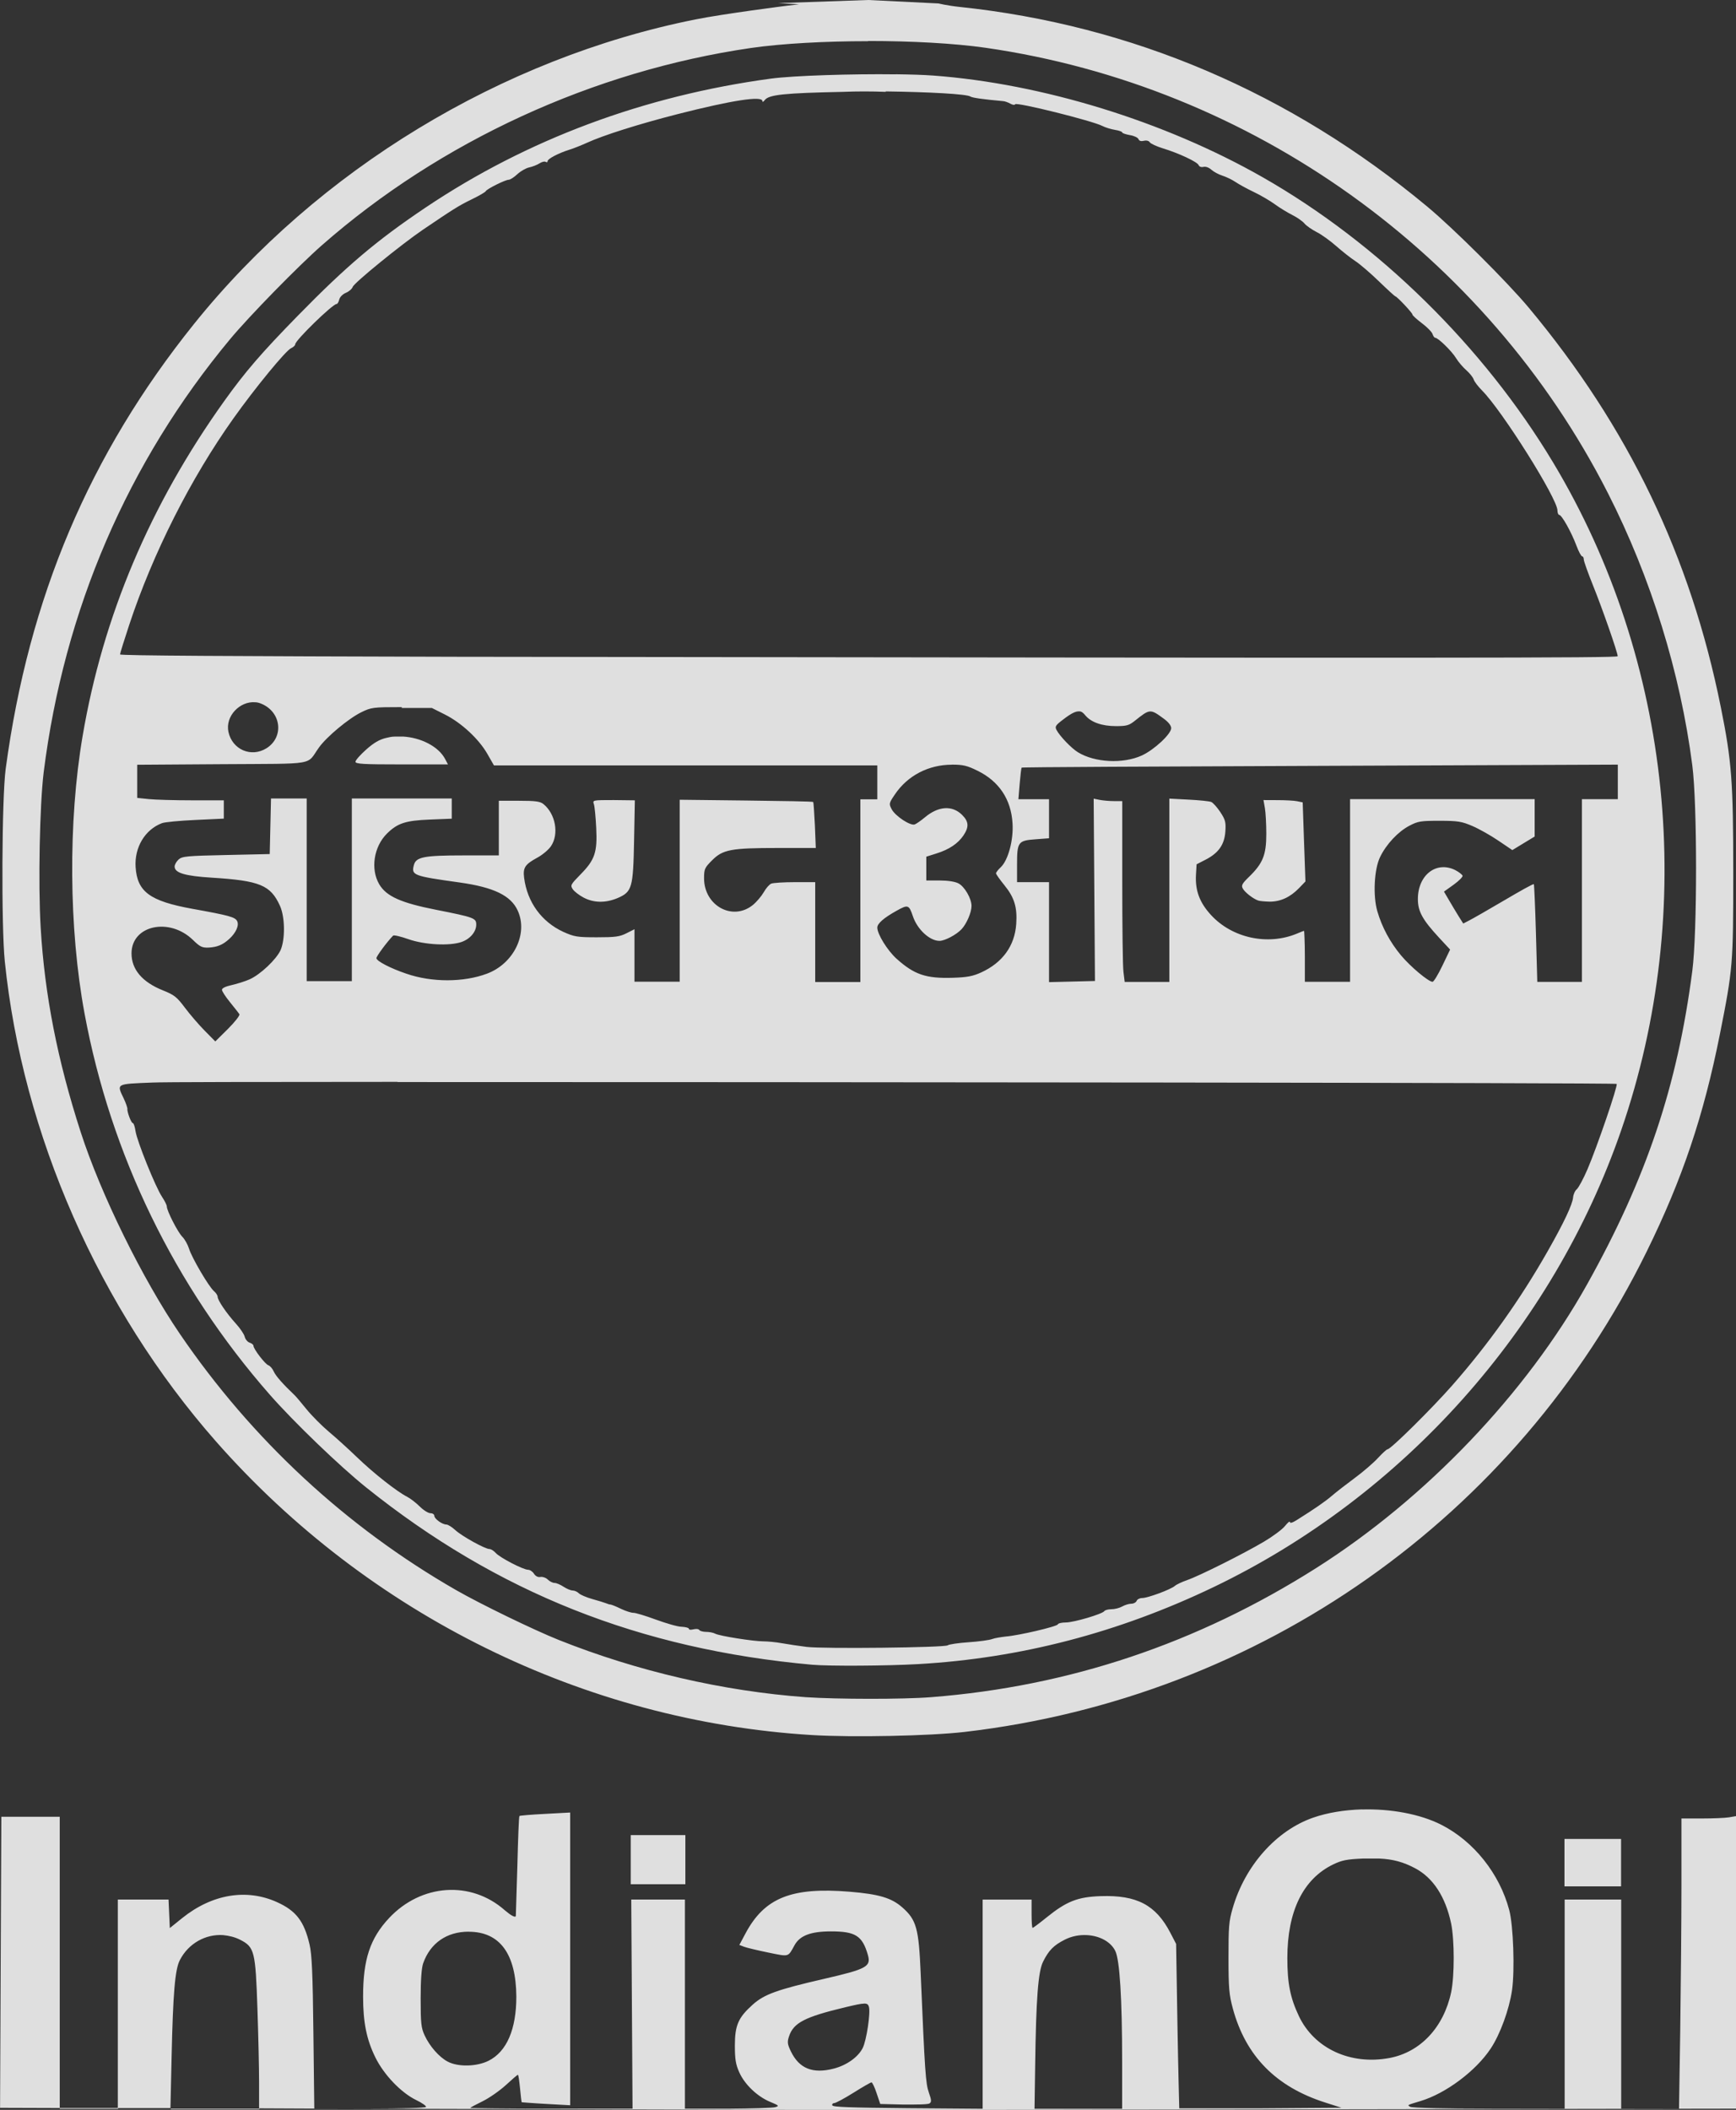 <svg xmlns:dc="http://purl.org/dc/elements/1.1/" xmlns:cc="http://creativecommons.org/ns#" xmlns:rdf="http://www.w3.org/1999/02/22-rdf-syntax-ns#" xmlns:svg="http://www.w3.org/2000/svg" xmlns="http://www.w3.org/2000/svg" xmlns:sodipodi="http://sodipodi.sourceforge.net/DTD/sodipodi-0.dtd" xmlns:inkscape="http://www.inkscape.org/namespaces/inkscape" width="27.143mm" height="32.982mm" viewBox="0 0 27.143 32.982" version="1.1" id="svg3318" sodipodi:docname="multipage-export-tzgla6cx.svg">
  <rect x="0" y="0" width="27.143" height="32.982" fill="#333333" stroke="none"/>
  <defs id="defs3312"/>
  <sodipodi:namedview id="base" pagecolor="#ffffff" bordercolor="#666666" borderopacity="1.0" inkscape:pageopacity="0.0" inkscape:pageshadow="2" inkscape:zoom="0.18043338" inkscape:cx="2250.6913" inkscape:cy="446.75727" inkscape:document-units="mm" inkscape:current-layer="layer1" inkscape:document-rotation="0" showgrid="false" inkscape:window-width="1920" inkscape:window-height="1001" inkscape:window-x="-9" inkscape:window-y="-9" inkscape:window-maximized="1"/>
  <g inkscape:label="Layer 1" inkscape:groupmode="layer" id="layer1" transform="translate(-149.469,115.296)">
    <path id="path27000" style="display:inline;fill:#ffffff;fill-opacity:0.842;stroke-width:0.278" d="m 163.044,-115.296 -1.407,0.049 0.325,0.018 -0.192,0.023 c 0,0 -0.985,0.125 -1.428,0.214 -3.029,0.605 -5.904,2.351 -7.84,4.761 -1.635,2.037 -2.583,4.273 -2.944,6.953 -0.061,0.452 -0.07,2.458 -0.014,3.01 0.277,2.704 1.476,5.43 3.301,7.504 2.387,2.712 5.761,4.374 9.318,4.591 0.64,0.039 1.848,0.014 2.389,-0.049 4.626,-0.539 8.621,-3.353 10.664,-7.51 0.559,-1.137 0.89,-2.122 1.145,-3.402 0.202,-1.016 0.208,-1.089 0.208,-2.518 0,-1.43 -0.024,-1.745 -0.195,-2.592 -0.474,-2.357 -1.446,-4.376 -3.004,-6.244 -0.333,-0.399 -1.172,-1.235 -1.586,-1.579 -2.142,-1.781 -4.618,-2.838 -7.313,-3.121 -0.19,-0.02 -0.328,-0.054 -0.328,-0.054 z m 0,0.64 v 8.7e-4 c 0.673,-9e-5 1.346,0.036 1.835,0.106 4.164,0.6 7.826,3.219 9.73,6.961 0.674,1.324 1.133,2.807 1.32,4.258 0.078,0.603 0.078,2.614 0,3.211 -0.235,1.807 -0.717,3.24 -1.647,4.904 -0.953,1.704 -2.523,3.348 -4.235,4.432 -1.861,1.179 -3.859,1.849 -6.02,2.018 v 0 c -0.439,0.035 -1.469,0.033 -1.961,0 -1.291,-0.094 -2.636,-0.406 -3.859,-0.894 -0.393,-0.157 -1.221,-0.559 -1.605,-0.779 -1.719,-0.986 -3.194,-2.353 -4.322,-4.008 -0.584,-0.858 -1.234,-2.178 -1.549,-3.152 -0.363,-1.122 -0.564,-2.146 -0.626,-3.196 -0.041,-0.684 -0.015,-1.924 0.047,-2.43 0.319,-2.537 1.314,-4.848 2.918,-6.774 0.3,-0.36 1.063,-1.14 1.433,-1.465 1.852,-1.625 4.244,-2.724 6.709,-3.083 0.486,-0.07 1.158,-0.106 1.831,-0.106 z m 0.433,0.522 c -0.687,-0.009 -1.604,0.02 -1.955,0.067 -1.986,0.269 -3.813,0.951 -5.398,2.015 -0.767,0.515 -1.236,0.912 -2.001,1.694 -0.568,0.581 -0.82,0.873 -1.149,1.333 -1.159,1.621 -1.896,3.364 -2.214,5.239 -0.227,1.336 -0.215,3.007 0.03,4.329 0.41,2.213 1.408,4.265 2.899,5.965 0.378,0.43 1.089,1.114 1.505,1.448 2.05,1.643 4.277,2.529 6.976,2.772 0.265,0.023 1.16,0.018 1.654,-0.01 1.6,-0.091 3.135,-0.492 4.62,-1.204 2.966,-1.423 5.301,-4.039 6.372,-7.138 1.193,-3.453 0.797,-7.343 -1.061,-10.438 -1.091,-1.818 -2.735,-3.432 -4.545,-4.464 -1.532,-0.873 -3.446,-1.463 -5.152,-1.589 -0.148,-0.011 -0.352,-0.017 -0.581,-0.02 z m -0.159,0.267 v 0 c 0.664,0.009 1.271,0.04 1.326,0.081 0.024,0.018 0.207,0.044 0.5,0.07 0.032,0 0.088,0.021 0.123,0.041 0.035,0.02 0.068,0.023 0.074,0.009 0.014,-0.039 1.209,0.258 1.366,0.34 0.044,0.023 0.132,0.05 0.194,0.06 0.063,0.01 0.114,0.028 0.114,0.04 0,0.012 0.054,0.03 0.119,0.042 0.065,0.01 0.125,0.038 0.135,0.062 0.012,0.029 0.04,0.038 0.085,0.027 0.041,-0.01 0.077,0 0.092,0.023 0.014,0.022 0.105,0.064 0.202,0.094 0.253,0.077 0.542,0.213 0.562,0.263 0.01,0.025 0.04,0.036 0.075,0.028 0.035,-0.009 0.084,0.009 0.123,0.043 0.036,0.033 0.114,0.075 0.174,0.094 0.06,0.019 0.153,0.064 0.206,0.1 0.053,0.036 0.183,0.107 0.288,0.157 0.105,0.05 0.251,0.136 0.324,0.189 0.073,0.054 0.196,0.129 0.273,0.168 0.077,0.038 0.163,0.099 0.192,0.134 0.029,0.035 0.115,0.095 0.191,0.134 0.076,0.038 0.214,0.138 0.308,0.221 0.094,0.083 0.228,0.188 0.297,0.233 0.069,0.045 0.235,0.187 0.368,0.316 0.133,0.129 0.25,0.235 0.257,0.235 0.024,0 0.267,0.258 0.267,0.284 0,0.014 0.068,0.075 0.151,0.138 0.083,0.062 0.156,0.139 0.164,0.169 0.01,0.03 0.027,0.056 0.041,0.056 0.045,0 0.258,0.207 0.326,0.319 0.036,0.059 0.109,0.144 0.162,0.19 0.052,0.046 0.104,0.111 0.114,0.144 0.01,0.033 0.069,0.109 0.129,0.17 0.314,0.314 1.18,1.691 1.18,1.876 0,0.038 0.014,0.07 0.028,0.07 0.039,0 0.19,0.269 0.268,0.478 0.035,0.094 0.076,0.17 0.09,0.17 0.014,0 0.026,0.022 0.026,0.049 0,0.027 0.065,0.209 0.144,0.405 0.142,0.351 0.386,1.048 0.386,1.107 0,0.029 -2.51,0.03 -18.136,0.009 -3.536,-0.009 -5.28,-0.017 -5.28,-0.037 0,-0.017 0.065,-0.225 0.144,-0.464 0.37,-1.118 0.959,-2.284 1.63,-3.227 0.34,-0.478 0.817,-1.058 0.899,-1.095 0.036,-0.016 0.066,-0.044 0.066,-0.062 0,-0.061 0.585,-0.63 0.647,-0.63 0.014,0 0.032,-0.031 0.041,-0.069 0.01,-0.041 0.055,-0.085 0.105,-0.106 0.048,-0.02 0.096,-0.062 0.106,-0.092 0.019,-0.062 0.763,-0.667 1.099,-0.895 0.483,-0.327 0.557,-0.374 0.76,-0.473 0.116,-0.056 0.215,-0.114 0.221,-0.128 0.013,-0.033 0.305,-0.179 0.359,-0.179 0.023,0 0.084,-0.039 0.134,-0.086 0.051,-0.048 0.135,-0.096 0.187,-0.107 0.052,-0.011 0.124,-0.04 0.16,-0.063 0.036,-0.023 0.078,-0.035 0.096,-0.024 0.018,0.01 0.031,0.009 0.031,-0.011 0,-0.036 0.172,-0.126 0.339,-0.178 0.065,-0.02 0.188,-0.069 0.274,-0.108 0.256,-0.118 0.81,-0.293 1.42,-0.449 0.848,-0.216 1.325,-0.29 1.325,-0.204 0,0.02 0.016,0.013 0.037,-0.015 0.063,-0.085 0.303,-0.11 1.226,-0.129 0.216,-0.009 0.444,-0.009 0.665,0 z m -9.859,9.549 c 0.034,0 0.068,0.011 0.101,0.025 0.31,0.132 0.351,0.523 0.074,0.695 -0.238,0.147 -0.532,0.021 -0.593,-0.255 -0.054,-0.249 0.181,-0.485 0.417,-0.465 z m 2.29,0.089 h 0.472 l 0.205,0.103 c 0.257,0.129 0.529,0.381 0.663,0.615 l 0.103,0.18 h 2.997 2.997 v 0.265 0.265 h -0.132 -0.133 v 1.428 1.428 h -0.353 -0.353 v -0.78 -0.781 h -0.317 c -0.174,0 -0.341,0.011 -0.37,0.023 -0.029,0.011 -0.083,0.072 -0.118,0.135 -0.036,0.062 -0.113,0.153 -0.171,0.2 -0.317,0.255 -0.762,0.01 -0.762,-0.419 0,-0.144 0.01,-0.165 0.126,-0.281 0.168,-0.168 0.295,-0.192 1.029,-0.192 h 0.592 l -0.014,-0.354 c -0.01,-0.195 -0.021,-0.359 -0.026,-0.365 -0.01,-0.009 -0.479,-0.016 -1.05,-0.023 l -1.038,-0.012 v 1.422 1.422 h -0.354 -0.353 v -0.41 -0.41 l -0.125,0.063 c -0.107,0.054 -0.175,0.063 -0.464,0.063 -0.311,0 -0.354,-0.009 -0.524,-0.085 -0.34,-0.157 -0.563,-0.464 -0.612,-0.842 -0.021,-0.162 0.012,-0.212 0.208,-0.319 0.08,-0.043 0.175,-0.124 0.212,-0.179 0.128,-0.19 0.071,-0.505 -0.119,-0.658 -0.051,-0.041 -0.125,-0.051 -0.38,-0.051 h -0.317 v 0.427 0.427 h -0.552 c -0.621,0 -0.743,0.025 -0.776,0.151 -0.042,0.159 -0.012,0.171 0.713,0.272 0.535,0.075 0.804,0.204 0.911,0.441 0.165,0.362 -0.064,0.829 -0.482,0.985 -0.365,0.137 -0.862,0.138 -1.26,0 -0.247,-0.083 -0.468,-0.198 -0.468,-0.243 0,-0.029 0.16,-0.247 0.261,-0.352 0.012,-0.012 0.119,0.013 0.24,0.056 0.252,0.088 0.643,0.109 0.831,0.043 0.133,-0.046 0.229,-0.159 0.229,-0.271 0,-0.102 -0.033,-0.114 -0.629,-0.232 -0.549,-0.108 -0.778,-0.211 -0.888,-0.399 -0.139,-0.237 -0.085,-0.588 0.121,-0.792 0.164,-0.162 0.29,-0.204 0.667,-0.219 l 0.346,-0.014 v -0.158 -0.158 h -0.781 -0.781 v 1.428 1.428 h -0.353 -0.353 v -1.428 -1.428 h -0.279 -0.279 l -0.01,0.435 -0.01,0.434 -0.682,0.015 c -0.617,0.013 -0.687,0.02 -0.743,0.07 -0.034,0.031 -0.062,0.081 -0.062,0.11 0,0.1 0.162,0.148 0.581,0.174 0.751,0.047 0.919,0.116 1.066,0.44 0.08,0.176 0.083,0.524 0.01,0.692 -0.067,0.147 -0.318,0.384 -0.486,0.458 -0.07,0.031 -0.195,0.07 -0.279,0.089 -0.094,0.02 -0.152,0.049 -0.152,0.073 0,0.023 0.057,0.111 0.127,0.196 0.069,0.086 0.136,0.17 0.146,0.187 0.01,0.017 -0.07,0.12 -0.179,0.229 l -0.198,0.196 -0.167,-0.169 c -0.092,-0.093 -0.231,-0.255 -0.309,-0.359 -0.125,-0.167 -0.165,-0.199 -0.345,-0.271 -0.322,-0.129 -0.489,-0.327 -0.489,-0.577 0,-0.441 0.595,-0.569 0.963,-0.208 0.108,0.105 0.14,0.121 0.245,0.117 0.133,-0.009 0.215,-0.04 0.319,-0.134 0.107,-0.097 0.159,-0.215 0.124,-0.281 -0.033,-0.062 -0.122,-0.087 -0.704,-0.192 -0.66,-0.12 -0.858,-0.266 -0.883,-0.651 -0.02,-0.309 0.147,-0.587 0.412,-0.687 0.043,-0.017 0.279,-0.039 0.523,-0.05 l 0.444,-0.021 v -0.143 -0.143 h -0.496 c -0.273,0 -0.578,-0.009 -0.677,-0.019 l -0.181,-0.019 v -0.259 -0.259 l 1.328,-0.009 c 1.504,-0.01 1.31,0.023 1.514,-0.261 0.12,-0.168 0.464,-0.454 0.662,-0.551 0.156,-0.076 0.181,-0.08 0.634,-0.08 z m 10.595,0.053 c 0.035,0 0.063,0.024 0.093,0.061 0.09,0.11 0.261,0.17 0.481,0.17 0.165,0 0.204,-0.011 0.294,-0.083 0.236,-0.188 0.24,-0.189 0.448,-0.037 0.078,0.056 0.121,0.111 0.121,0.152 0,0.091 -0.267,0.339 -0.459,0.427 -0.294,0.134 -0.738,0.111 -1,-0.051 -0.102,-0.063 -0.282,-0.25 -0.334,-0.348 -0.028,-0.053 -0.016,-0.073 0.106,-0.165 0.12,-0.092 0.194,-0.131 0.251,-0.125 z m -10.58,0.394 v 6.1e-4 c -0.041,0 -0.082,0 -0.122,0 -0.046,0 -0.092,0.01 -0.136,0.021 -0.106,0.025 -0.194,0.077 -0.313,0.183 -0.091,0.081 -0.166,0.166 -0.166,0.189 0,0.035 0.118,0.042 0.723,0.042 h 0.723 l -0.043,-0.082 c -0.104,-0.2 -0.383,-0.339 -0.666,-0.354 z m 8.589,0.439 c 0.176,0 0.24,0.016 0.403,0.097 0.333,0.164 0.521,0.445 0.544,0.817 0.018,0.262 -0.068,0.581 -0.184,0.69 -0.041,0.038 -0.074,0.081 -0.074,0.095 0,0.014 0.059,0.097 0.131,0.186 0.157,0.193 0.203,0.346 0.185,0.607 -0.024,0.342 -0.214,0.604 -0.549,0.757 -0.13,0.059 -0.218,0.076 -0.443,0.083 -0.419,0.013 -0.601,-0.049 -0.877,-0.296 -0.144,-0.129 -0.303,-0.386 -0.303,-0.488 0,-0.064 0.098,-0.15 0.298,-0.262 0.182,-0.102 0.197,-0.097 0.258,0.083 0.069,0.207 0.263,0.386 0.416,0.386 0.083,0 0.265,-0.096 0.345,-0.182 0.08,-0.086 0.156,-0.263 0.156,-0.364 0,-0.116 -0.108,-0.303 -0.205,-0.353 -0.054,-0.028 -0.166,-0.045 -0.295,-0.045 h -0.207 v -0.186 -0.186 l 0.158,-0.05 c 0.199,-0.062 0.337,-0.155 0.423,-0.282 0.089,-0.133 0.084,-0.216 -0.02,-0.32 -0.155,-0.155 -0.372,-0.14 -0.583,0.037 -0.061,0.051 -0.133,0.101 -0.159,0.111 -0.068,0.025 -0.306,-0.132 -0.361,-0.239 -0.044,-0.084 -0.042,-0.093 0.05,-0.229 0.199,-0.296 0.527,-0.466 0.893,-0.466 z m 10.411,0 v 0.27 0.27 h -0.28 -0.281 v 1.428 1.428 h -0.349 -0.349 l -0.021,-0.757 c -0.012,-0.416 -0.027,-0.763 -0.033,-0.77 -0.01,-0.009 -0.215,0.107 -0.463,0.253 -0.248,0.146 -0.493,0.286 -0.546,0.313 l -0.095,0.049 -0.07,-0.111 c -0.038,-0.061 -0.105,-0.173 -0.15,-0.25 l -0.081,-0.138 0.151,-0.108 c 0.083,-0.06 0.146,-0.123 0.14,-0.142 -0.01,-0.018 -0.056,-0.056 -0.112,-0.085 -0.296,-0.15 -0.587,0.074 -0.587,0.451 0,0.194 0.072,0.324 0.335,0.608 l 0.169,0.182 -0.121,0.252 c -0.066,0.139 -0.136,0.252 -0.153,0.252 -0.064,0 -0.348,-0.238 -0.495,-0.415 -0.171,-0.205 -0.297,-0.441 -0.369,-0.688 -0.07,-0.242 -0.05,-0.656 0.043,-0.847 0.095,-0.198 0.28,-0.396 0.455,-0.488 0.138,-0.073 0.179,-0.079 0.475,-0.079 0.287,0 0.346,0.01 0.512,0.081 0.103,0.044 0.287,0.147 0.407,0.229 l 0.219,0.148 0.174,-0.106 0.175,-0.106 v -0.293 -0.292 h -1.443 -1.443 v 1.428 1.428 h -0.354 -0.353 v -0.398 c 0,-0.219 -0.01,-0.398 -0.012,-0.398 -0.01,0 -0.056,0.019 -0.111,0.042 -0.458,0.191 -1.015,0.07 -1.346,-0.292 -0.177,-0.193 -0.246,-0.38 -0.234,-0.621 l 0.01,-0.17 0.142,-0.073 c 0.202,-0.104 0.294,-0.235 0.308,-0.441 0.01,-0.147 -2e-4,-0.182 -0.08,-0.304 -0.05,-0.075 -0.114,-0.146 -0.142,-0.157 -0.028,-0.011 -0.186,-0.028 -0.352,-0.036 l -0.302,-0.016 v 1.433 1.433 h -0.349 -0.349 l -0.019,-0.154 c -0.012,-0.085 -0.019,-0.721 -0.019,-1.414 v -1.259 h -0.129 c -0.071,0 -0.172,-0.009 -0.224,-0.019 l -0.094,-0.019 0.01,1.425 0.01,1.425 -0.359,0.009 -0.359,0.009 v -0.781 -0.782 h -0.25 -0.25 v -0.274 c 0,-0.355 0.016,-0.376 0.289,-0.396 l 0.211,-0.016 v -0.305 -0.305 h -0.239 -0.24 l 0.02,-0.242 c 0.012,-0.133 0.024,-0.246 0.031,-0.252 0.01,-0.009 2.106,-0.018 4.667,-0.028 z m -15.7,0.554 c -0.33,0 -0.331,0 -0.309,0.066 0.012,0.036 0.028,0.203 0.036,0.37 0.019,0.381 -0.021,0.499 -0.247,0.728 -0.152,0.155 -0.16,0.169 -0.12,0.229 0.023,0.035 0.099,0.094 0.169,0.131 0.16,0.084 0.342,0.087 0.53,0.009 0.229,-0.099 0.246,-0.157 0.26,-0.903 l 0.012,-0.626 z m 10.16,0 0.022,0.125 c 0.012,0.069 0.022,0.251 0.022,0.405 0,0.327 -0.054,0.46 -0.269,0.669 -0.109,0.106 -0.125,0.135 -0.099,0.183 0.031,0.058 0.156,0.157 0.237,0.187 0.024,0.01 0.107,0.017 0.185,0.019 0.167,0 0.319,-0.068 0.459,-0.213 l 0.099,-0.103 -0.022,-0.618 -0.021,-0.618 -0.088,-0.018 c -0.048,-0.01 -0.186,-0.017 -0.306,-0.017 z m -13.536,4.408 c 6.519,0 19.039,0.01 19.058,0.029 0.023,0.023 -0.306,0.985 -0.456,1.334 -0.063,0.147 -0.139,0.288 -0.167,0.312 -0.029,0.024 -0.054,0.082 -0.058,0.128 -0.01,0.11 -0.14,0.389 -0.399,0.844 -0.431,0.757 -0.922,1.447 -1.489,2.093 -0.32,0.364 -0.963,1 -1.012,1 -0.014,0 -0.082,0.062 -0.151,0.137 -0.069,0.075 -0.232,0.216 -0.361,0.311 -0.13,0.096 -0.289,0.219 -0.354,0.275 -0.107,0.093 -0.279,0.211 -0.558,0.386 -0.065,0.041 -0.104,0.051 -0.104,0.029 0,-0.02 -0.034,0.009 -0.076,0.061 -0.041,0.053 -0.19,0.163 -0.328,0.245 -0.33,0.195 -1.015,0.537 -1.201,0.601 -0.081,0.028 -0.168,0.069 -0.193,0.091 -0.061,0.055 -0.424,0.19 -0.512,0.19 -0.038,0 -0.077,0.02 -0.086,0.044 -0.01,0.024 -0.047,0.045 -0.085,0.045 -0.037,0 -0.1,0.02 -0.141,0.043 -0.04,0.023 -0.116,0.043 -0.168,0.043 -0.052,0 -0.101,0.014 -0.111,0.029 -0.028,0.045 -0.477,0.178 -0.603,0.178 -0.063,0 -0.119,0.013 -0.124,0.029 -0.012,0.035 -0.618,0.176 -0.817,0.191 -0.074,0.009 -0.169,0.023 -0.21,0.039 -0.041,0.016 -0.206,0.039 -0.368,0.05 -0.162,0.011 -0.309,0.033 -0.327,0.048 -0.044,0.036 -1.943,0.057 -2.205,0.025 -0.114,-0.014 -0.286,-0.04 -0.383,-0.057 -0.097,-0.018 -0.231,-0.03 -0.296,-0.03 -0.15,0 -0.683,-0.083 -0.752,-0.12 -0.029,-0.016 -0.092,-0.028 -0.141,-0.028 -0.049,0 -0.097,-0.014 -0.107,-0.029 -0.01,-0.017 -0.051,-0.021 -0.091,-0.011 -0.04,0.01 -0.072,0.009 -0.072,-0.009 0,-0.014 -0.051,-0.028 -0.114,-0.031 -0.062,0 -0.245,-0.055 -0.405,-0.113 -0.16,-0.059 -0.318,-0.107 -0.35,-0.105 -0.033,0 -0.119,-0.027 -0.192,-0.062 -0.073,-0.036 -0.146,-0.065 -0.162,-0.067 -0.016,0 -0.05,-0.01 -0.074,-0.021 -0.024,-0.01 -0.119,-0.039 -0.212,-0.065 -0.092,-0.026 -0.187,-0.066 -0.211,-0.09 -0.024,-0.024 -0.068,-0.044 -0.098,-0.044 -0.03,-8e-5 -0.093,-0.027 -0.142,-0.059 -0.048,-0.032 -0.111,-0.059 -0.14,-0.059 -0.028,-9e-5 -0.075,-0.023 -0.104,-0.051 -0.028,-0.029 -0.08,-0.048 -0.116,-0.043 -0.041,0.009 -0.079,-0.014 -0.103,-0.051 -0.021,-0.033 -0.062,-0.061 -0.091,-0.061 -0.075,0 -0.439,-0.188 -0.505,-0.262 -0.031,-0.034 -0.075,-0.062 -0.099,-0.062 -0.068,0 -0.428,-0.199 -0.533,-0.295 -0.053,-0.049 -0.116,-0.088 -0.14,-0.088 -0.065,0 -0.189,-0.089 -0.189,-0.136 0,-0.023 -0.027,-0.041 -0.061,-0.041 -0.034,0 -0.109,-0.047 -0.167,-0.105 -0.058,-0.057 -0.146,-0.126 -0.196,-0.151 -0.164,-0.084 -0.528,-0.371 -0.783,-0.617 -0.138,-0.133 -0.338,-0.314 -0.446,-0.404 -0.107,-0.09 -0.263,-0.247 -0.346,-0.349 -0.083,-0.102 -0.164,-0.199 -0.182,-0.215 -0.187,-0.178 -0.298,-0.304 -0.329,-0.373 -0.02,-0.046 -0.059,-0.09 -0.085,-0.099 -0.05,-0.016 -0.233,-0.254 -0.233,-0.304 0,-0.017 -0.026,-0.038 -0.059,-0.049 -0.033,-0.01 -0.068,-0.052 -0.078,-0.093 -0.01,-0.041 -0.073,-0.134 -0.14,-0.207 -0.145,-0.16 -0.283,-0.363 -0.283,-0.417 0,-0.022 -0.026,-0.062 -0.058,-0.089 -0.079,-0.067 -0.347,-0.522 -0.39,-0.665 -0.02,-0.063 -0.066,-0.146 -0.104,-0.184 -0.071,-0.07 -0.243,-0.407 -0.243,-0.475 0,-0.021 -0.034,-0.089 -0.076,-0.152 -0.102,-0.154 -0.389,-0.866 -0.413,-1.024 -0.01,-0.07 -0.029,-0.127 -0.043,-0.127 -0.025,9e-5 -0.093,-0.182 -0.084,-0.225 0,-0.014 -0.022,-0.085 -0.057,-0.158 -0.112,-0.236 -0.129,-0.227 0.444,-0.25 0.154,-0.009 1.66,-0.01 3.833,-0.011 z m 15.072,11.37 c -0.269,0.009 -0.532,0.05 -0.759,0.129 -0.576,0.2 -1.066,0.75 -1.258,1.414 -0.061,0.207 -0.066,0.296 -0.066,0.779 0,0.473 0.01,0.578 0.068,0.792 0.202,0.743 0.675,1.224 1.446,1.469 l 0.252,0.081 -1.264,0.009 c -0.695,0 -1.268,0 -1.272,0 0,-0.009 -0.016,-0.584 -0.028,-1.289 l -0.021,-1.281 -0.092,-0.177 c -0.225,-0.432 -0.524,-0.589 -1.086,-0.57 -0.362,0.012 -0.536,0.081 -0.85,0.335 -0.11,0.089 -0.206,0.161 -0.216,0.161 -0.01,0 -0.016,-0.099 -0.016,-0.221 v -0.221 h -0.383 -0.382 v 1.635 1.635 l -1.169,-0.009 c -0.903,-0.009 -1.171,-0.017 -1.181,-0.044 -0.01,-0.02 0.01,-0.036 0.03,-0.036 0.023,0 0.159,-0.073 0.301,-0.162 0.142,-0.089 0.268,-0.162 0.281,-0.162 0.013,0 0.049,0.075 0.08,0.169 l 0.057,0.169 0.365,0.009 c 0.201,0 0.384,0 0.405,-0.018 0.033,-0.021 0.032,-0.051 -0.01,-0.169 -0.05,-0.144 -0.062,-0.31 -0.128,-1.867 -0.03,-0.701 -0.066,-0.833 -0.286,-1.027 -0.17,-0.15 -0.365,-0.208 -0.824,-0.246 -0.909,-0.075 -1.332,0.094 -1.63,0.654 l -0.095,0.178 0.076,0.029 c 0.042,0.016 0.212,0.056 0.377,0.09 0.33,0.067 0.305,0.075 0.41,-0.115 0.083,-0.151 0.255,-0.216 0.57,-0.216 0.383,0 0.49,0.069 0.576,0.366 0.053,0.185 -0.015,0.222 -0.688,0.377 -0.734,0.169 -0.932,0.241 -1.112,0.402 -0.227,0.204 -0.279,0.323 -0.279,0.642 0,0.214 0.014,0.295 0.07,0.419 0.085,0.188 0.28,0.375 0.482,0.459 0.138,0.057 0.145,0.064 0.079,0.083 -0.04,0.011 -0.374,0.022 -0.742,0.024 h -0.67 v -1.635 -1.635 h -0.419 -0.42 l 0.01,1.635 0.01,1.635 h -1.268 c -0.698,0 -1.268,-0.009 -1.268,-0.011 0,-0.009 0.085,-0.053 0.191,-0.105 0.106,-0.052 0.27,-0.167 0.365,-0.254 0.095,-0.088 0.179,-0.16 0.187,-0.16 0.01,0 0.022,0.095 0.034,0.212 0.01,0.116 0.023,0.214 0.026,0.217 0,0 0.175,0.015 0.382,0.026 l 0.376,0.021 v -2.288 -2.288 l -0.39,0.021 c -0.215,0.011 -0.396,0.026 -0.403,0.033 -0.01,0.009 -0.022,0.359 -0.033,0.784 -0.012,0.425 -0.024,0.776 -0.024,0.78 -0.01,0.029 -0.077,-0.009 -0.172,-0.09 -0.529,-0.468 -1.307,-0.415 -1.81,0.122 -0.297,0.318 -0.406,0.647 -0.406,1.227 0,0.401 0.054,0.672 0.193,0.953 0.133,0.27 0.402,0.551 0.638,0.665 0.093,0.045 0.162,0.094 0.152,0.108 -0.01,0.015 -0.405,0.026 -0.881,0.026 h -0.402 l 8.197,0.022 13.57,-0.022 v -2.287 -2.286 l -0.11,0.019 c -0.061,0.01 -0.253,0.018 -0.427,0.018 h -0.317 v 1.053 c 0,0.579 -0.01,1.6 -0.019,2.268 l -0.019,1.215 h -0.452 -0.452 v -1.634 -1.635 h -0.442 -0.442 v 1.635 1.634 h -1.185 c -0.68,0 -1.204,-0.012 -1.229,-0.028 -0.048,-0.03 -0.059,-0.025 0.161,-0.091 0.393,-0.118 0.862,-0.468 1.095,-0.818 0.149,-0.223 0.291,-0.612 0.335,-0.914 0.045,-0.311 0.021,-1.013 -0.044,-1.255 -0.15,-0.566 -0.553,-1.072 -1.058,-1.33 -0.335,-0.171 -0.799,-0.254 -1.247,-0.241 z m -15.915,4.678 -0.462,-8.7e-4 v 8.7e-4 z m -0.462,-8.7e-4 -0.014,-1.184 c -0.01,-0.931 -0.024,-1.227 -0.06,-1.381 -0.085,-0.363 -0.209,-0.526 -0.506,-0.661 -0.479,-0.218 -1.02,-0.127 -1.488,0.25 l -0.191,0.154 -0.01,-0.223 -0.01,-0.223 h -0.397 -0.396 v 1.635 1.625 h 0.823 l 0.018,-0.796 c 0.022,-0.998 0.053,-1.371 0.129,-1.517 0.136,-0.264 0.405,-0.409 0.676,-0.391 v 0 c 0.09,0.009 0.181,0.029 0.267,0.073 0.224,0.114 0.24,0.179 0.27,1.077 0.014,0.413 0.026,0.933 0.026,1.156 v 0.402 z m -0.858,0 h -1.386 v 0.009 h 0.693 0.693 z m -2.209,-0.009 h -0.913 v 0.012 h 0.456 0.457 z m -0.913,0 v -2.271 -2.282 h -0.456 -0.457 l -0.01,2.275 -0.01,2.275 z m 8.928,-4.266 v 0.768 h 0.854 v -0.768 z m 14.599,0.06 v 0.741 h 0.885 v -0.741 z m -2.899,0.306 c 0.222,0.01 0.382,0.056 0.562,0.151 0.283,0.149 0.476,0.445 0.565,0.865 0.053,0.257 0.054,0.821 0,1.075 -0.116,0.547 -0.48,0.936 -0.963,1.027 -0.61,0.115 -1.179,-0.148 -1.419,-0.658 -0.133,-0.282 -0.179,-0.507 -0.179,-0.904 0,-0.733 0.247,-1.237 0.717,-1.464 0.137,-0.066 0.214,-0.081 0.471,-0.092 0.091,0 0.171,0 0.245,0 z m -14.234,1.144 v 3.4e-4 c 0.487,0 0.741,0.346 0.745,1.015 0,0.508 -0.149,0.859 -0.434,1.002 -0.186,0.093 -0.476,0.099 -0.638,0.014 -0.135,-0.071 -0.282,-0.239 -0.362,-0.411 -0.054,-0.117 -0.062,-0.189 -0.062,-0.576 0,-0.288 0.014,-0.479 0.039,-0.55 0.112,-0.317 0.369,-0.495 0.712,-0.495 z m 9.666,0.053 v 0 c 0.193,0.01 0.371,0.099 0.444,0.248 0.069,0.141 0.107,0.737 0.107,1.738 v 0.729 h -0.685 -0.685 l 0.01,-0.67 c 0.014,-1.045 0.046,-1.475 0.124,-1.63 0.089,-0.178 0.166,-0.256 0.338,-0.343 0.109,-0.056 0.231,-0.078 0.347,-0.072 z m -3.485,1.07 h 2e-4 c 0.051,0 0.065,0.015 0.076,0.048 0.029,0.091 -0.037,0.53 -0.097,0.648 -0.072,0.142 -0.251,0.269 -0.452,0.321 -0.328,0.085 -0.54,0 -0.67,-0.268 -0.055,-0.114 -0.059,-0.147 -0.03,-0.235 0.07,-0.214 0.247,-0.305 0.884,-0.457 0.153,-0.036 0.239,-0.056 0.29,-0.056 z"/>
  </g>
</svg>